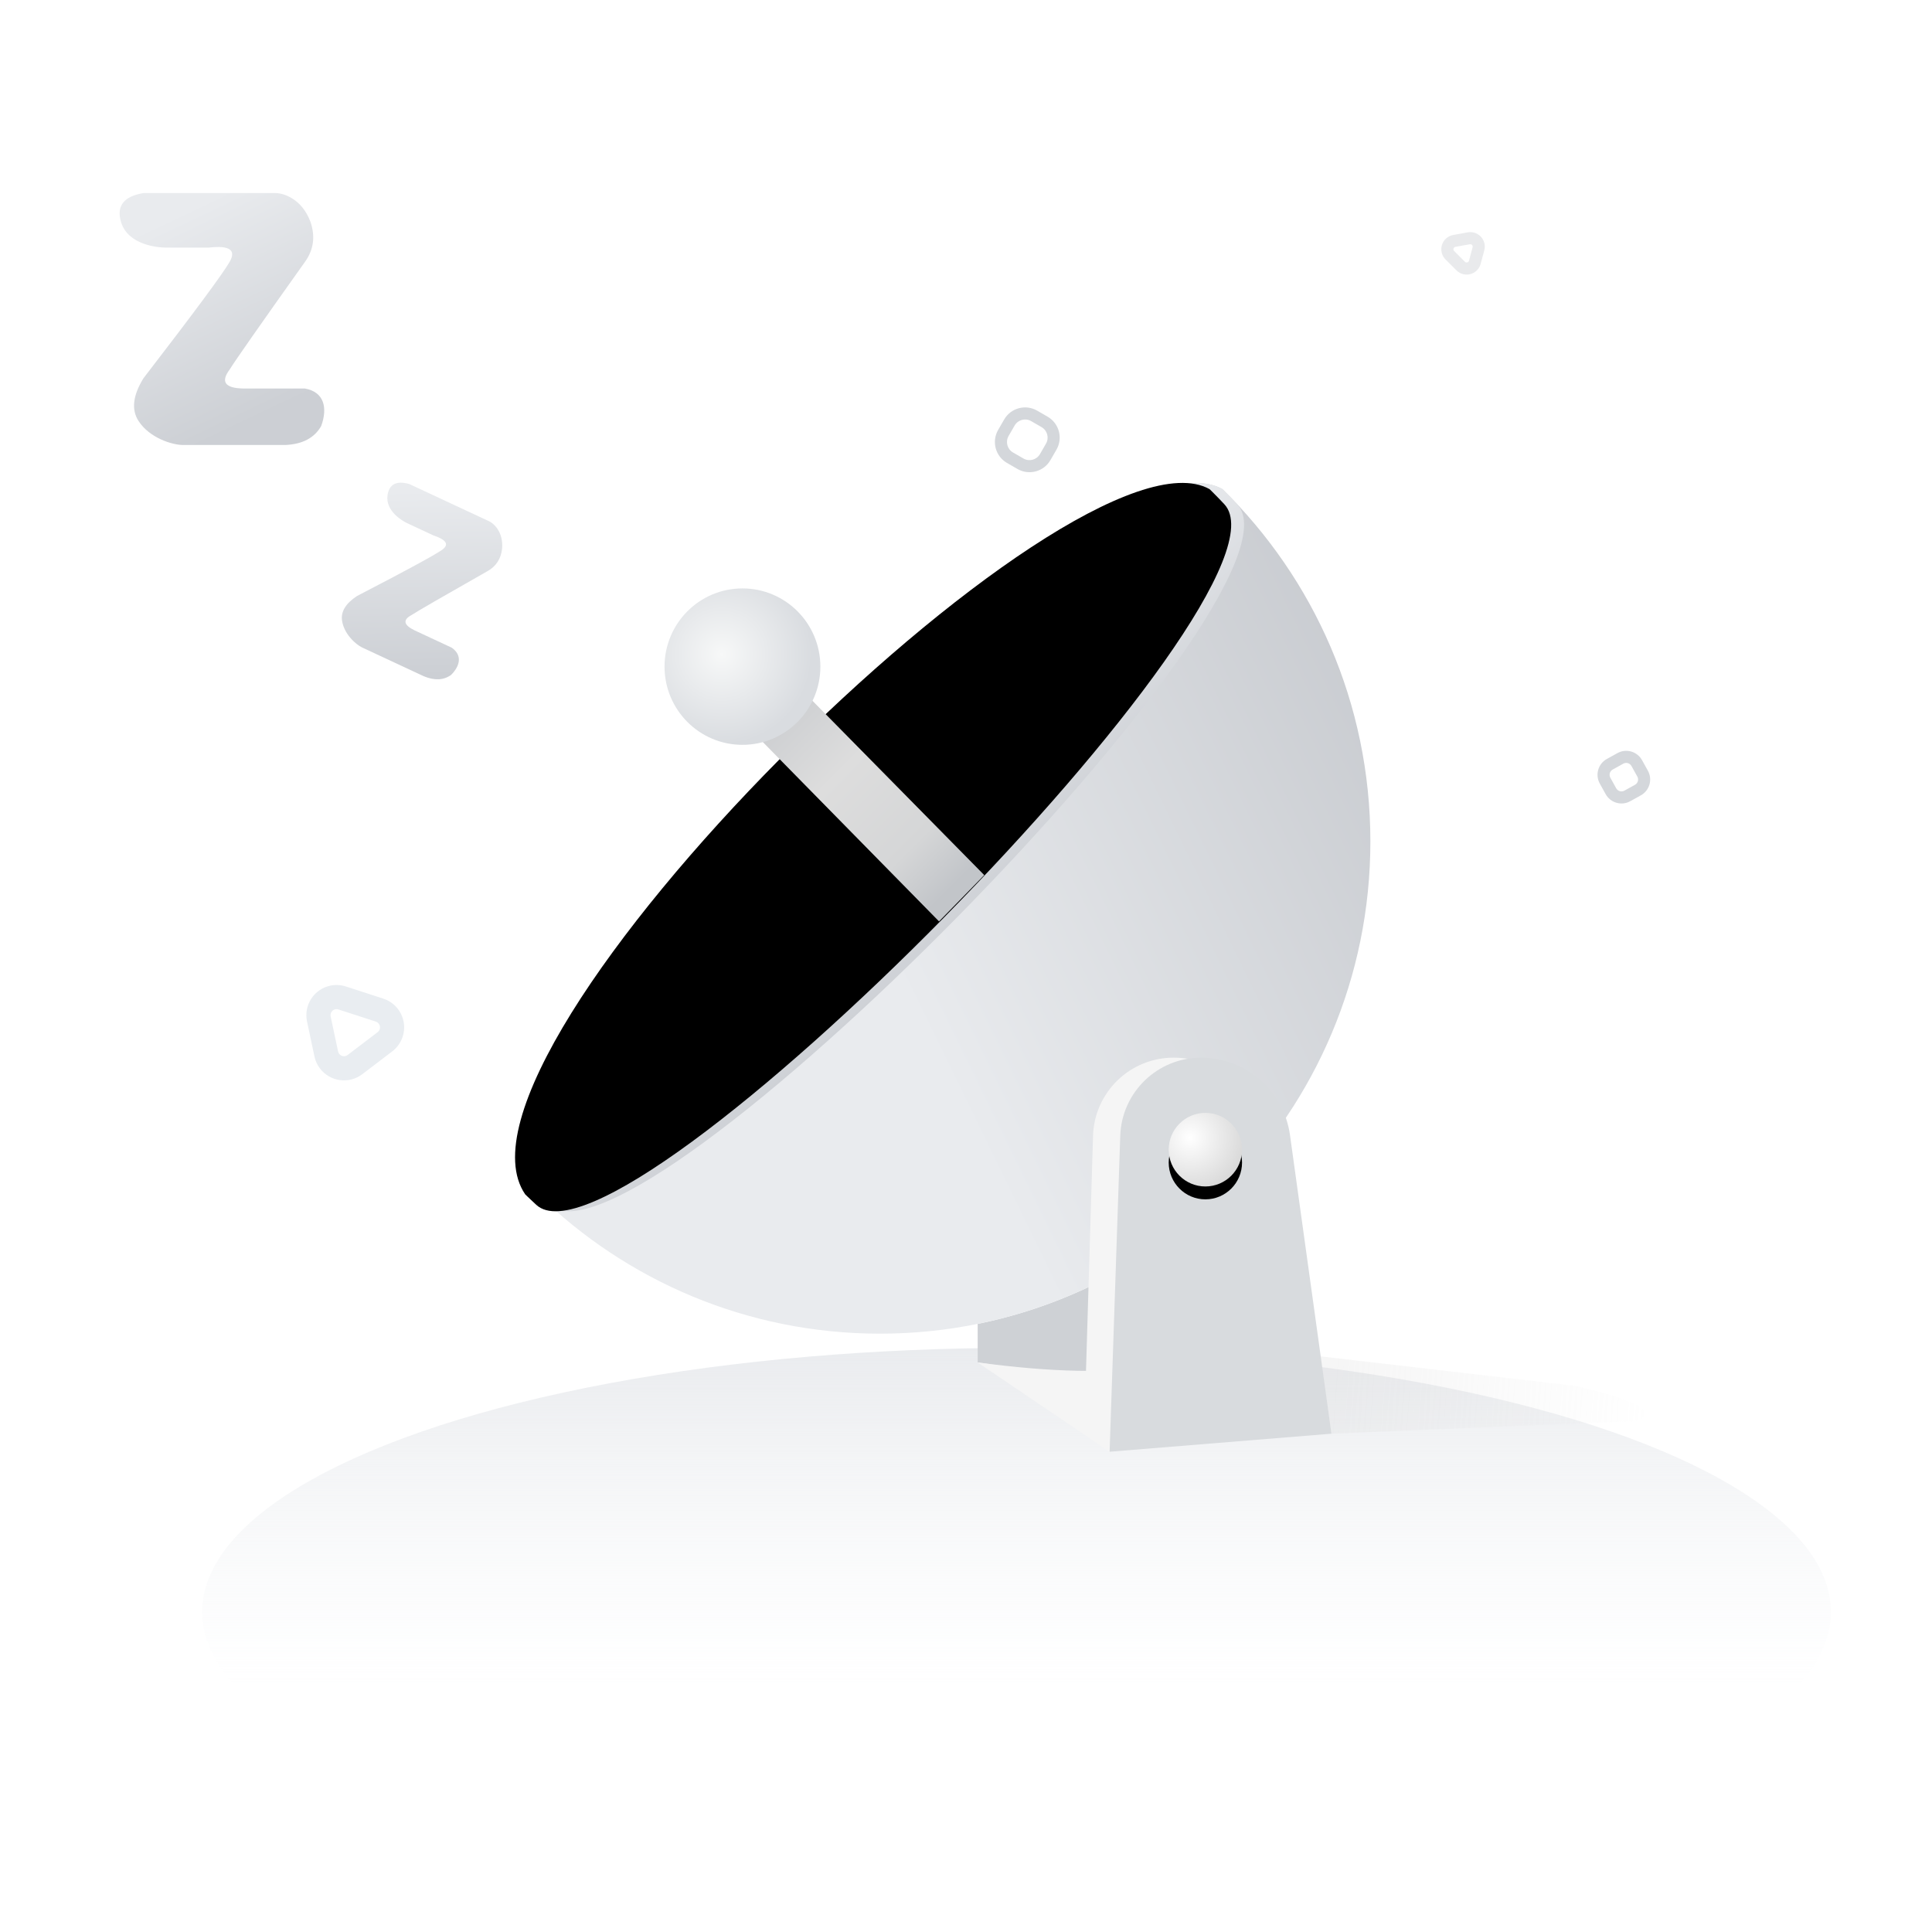 <?xml version="1.0" encoding="UTF-8"?>
<svg width="150px" height="150px" viewBox="0 0 150 150" version="1.1" xmlns="http://www.w3.org/2000/svg" xmlns:xlink="http://www.w3.org/1999/xlink">
    <title>空页面/无网络/dark 2</title>
    <defs>
        <linearGradient x1="50%" y1="0%" x2="82.976%" y2="82.981%" id="linearGradient-1">
            <stop stop-color="#E9EBEE" offset="0%"></stop>
            <stop stop-color="#CCCFD4" offset="100%"></stop>
        </linearGradient>
        <linearGradient x1="67.321%" y1="4.685%" x2="68.74%" y2="97.052%" id="linearGradient-2">
            <stop stop-color="#E9EBEE" offset="0%"></stop>
            <stop stop-color="#CCCFD4" offset="100%"></stop>
        </linearGradient>
        <linearGradient x1="50%" y1="-13.819%" x2="50%" y2="64.884%" id="linearGradient-3">
            <stop stop-color="#E2E4E8" offset="0%"></stop>
            <stop stop-color="#F4F6F8" stop-opacity="0" offset="100%"></stop>
        </linearGradient>
        <linearGradient x1="110.886%" y1="33.921%" x2="50%" y2="63.038%" id="linearGradient-4">
            <stop stop-color="#C5C8CD" offset="0%"></stop>
            <stop stop-color="#E9EBEE" offset="100%"></stop>
        </linearGradient>
        <linearGradient x1="64.913%" y1="54.941%" x2="1.665%" y2="-17.369%" id="linearGradient-5">
            <stop stop-color="#CDD0D5" offset="0%"></stop>
            <stop stop-color="#E9EBEE" offset="23.382%"></stop>
            <stop stop-color="#F4F5F5" offset="100%"></stop>
        </linearGradient>
        <path d="M55.063,1.649 C54.793,1.36 54.517,1.075 54.238,0.795 C54.133,0.691 54.029,0.587 53.923,0.483 C43.33,-5.397 -6.854,44.089 0.788,55.236 C0.854,55.3 0.919,55.364 0.985,55.427 C1.204,55.638 1.426,55.846 1.649,56.051 C8.42,62.263 61.477,8.489 55.063,1.649 Z" id="path-6"></path>
        <filter x="-0.9%" y="-0.9%" width="101.8%" height="101.8%" filterUnits="objectBoundingBox" id="filter-7">
            <feOffset dx="-1" dy="0" in="SourceAlpha" result="shadowOffsetInner1"></feOffset>
            <feComposite in="shadowOffsetInner1" in2="SourceAlpha" operator="arithmetic" k2="-1" k3="1" result="shadowInnerInner1"></feComposite>
            <feColorMatrix values="0 0 0 0 1   0 0 0 0 1   0 0 0 0 1  0 0 0 0.5 0" type="matrix" in="shadowInnerInner1"></feColorMatrix>
        </filter>
        <linearGradient x1="7.10542736e-13%" y1="50%" x2="94.426%" y2="49.972%" id="linearGradient-8">
            <stop stop-color="#CACCCF" offset="0%"></stop>
            <stop stop-color="#DDDDDD" offset="38.369%"></stop>
            <stop stop-color="#D5D6D7" offset="77.957%"></stop>
            <stop stop-color="#C2C5C9" offset="100%"></stop>
        </linearGradient>
        <radialGradient cx="36.758%" cy="42.12%" fx="36.758%" fy="42.12%" r="57.844%" gradientTransform="translate(0.368, 0.421), scale(1, 0.996), rotate(26.9), translate(-0.368, -0.421)" id="radialGradient-9">
            <stop stop-color="#F7F8F8" offset="0%"></stop>
            <stop stop-color="#D9DCE0" offset="100%"></stop>
        </radialGradient>
        <radialGradient cx="28.928%" cy="33.847%" fx="28.928%" fy="33.847%" r="75.658%" gradientTransform="translate(0.289, 0.339), scale(1, 0.996), rotate(40.441), translate(-0.289, -0.339)" id="radialGradient-10">
            <stop stop-color="#FFFFFF" offset="0%"></stop>
            <stop stop-color="#D9D9D9" offset="100%"></stop>
        </radialGradient>
        <ellipse id="path-11" cx="52.596" cy="51.766" rx="2.847" ry="2.857"></ellipse>
        <filter x="-35.1%" y="-17.5%" width="170.3%" height="170.0%" filterUnits="objectBoundingBox" id="filter-12">
            <feOffset dx="0" dy="1" in="SourceAlpha" result="shadowOffsetOuter1"></feOffset>
            <feGaussianBlur stdDeviation="0.5" in="shadowOffsetOuter1" result="shadowBlurOuter1"></feGaussianBlur>
            <feComposite in="shadowBlurOuter1" in2="SourceAlpha" operator="out" result="shadowBlurOuter1"></feComposite>
            <feColorMatrix values="0 0 0 0 0.793   0 0 0 0 0.799   0 0 0 0 0.823  0 0 0 1 0" type="matrix" in="shadowBlurOuter1"></feColorMatrix>
        </filter>
        <linearGradient x1="100%" y1="50.832%" x2="4.333%" y2="49.256%" id="linearGradient-13">
            <stop stop-color="#D8D8D8" stop-opacity="0" offset="0%"></stop>
            <stop stop-color="#D9D9D9" offset="100%"></stop>
        </linearGradient>
    </defs>
    <g id="新" stroke="none" stroke-width="1" fill="none" fill-rule="evenodd">
        <g id="跨端协同-切图" transform="translate(-103, -605)">
            <g id="编组" transform="translate(103, 605)">
                <rect id="矩形" x="0" y="0" width="150" height="150"></rect>
                <g id="编组-3" transform="translate(22.433, 17.096)" fill-rule="nonzero">
                    <path d="M90.478,1.235 L89.828,2.173 C89.697,2.362 89.627,2.585 89.627,2.814 C89.627,3.435 90.131,3.939 90.752,3.939 L91.945,3.939 C92.142,3.939 92.336,3.887 92.507,3.789 C93.045,3.478 93.23,2.79 92.919,2.252 L92.377,1.313 C92.294,1.169 92.18,1.045 92.044,0.95 C91.533,0.597 90.832,0.724 90.478,1.235 Z M91.51,1.721 C91.532,1.737 91.551,1.757 91.565,1.781 L92.107,2.72 C92.159,2.81 92.128,2.925 92.038,2.977 C92.01,2.993 91.978,3.002 91.945,3.002 L90.752,3.002 C90.649,3.002 90.565,2.918 90.565,2.814 C90.565,2.776 90.577,2.739 90.598,2.707 L91.249,1.768 C91.308,1.683 91.425,1.662 91.51,1.721 Z" id="三角形" fill-opacity="0.509" fill="#D4D7DB" transform="translate(91.349, 2.345) rotate(45) translate(-91.349, -2.345)"></path>
                    <path d="M2.991,60.801 L1.324,63.207 C1.052,63.599 0.907,64.065 0.907,64.542 C0.907,65.836 1.956,66.885 3.25,66.885 L6.305,66.885 C6.717,66.885 7.121,66.777 7.477,66.572 C8.598,65.925 8.982,64.492 8.336,63.37 L6.947,60.964 C6.774,60.664 6.537,60.406 6.252,60.209 C5.188,59.472 3.728,59.737 2.991,60.801 Z M5.184,61.75 C5.241,61.79 5.289,61.841 5.323,61.901 L6.711,64.307 C6.841,64.532 6.764,64.818 6.54,64.948 C6.468,64.989 6.388,65.01 6.305,65.01 L3.25,65.01 C2.991,65.01 2.782,64.801 2.782,64.542 C2.782,64.446 2.811,64.353 2.865,64.275 L4.532,61.869 C4.679,61.656 4.971,61.603 5.184,61.75 Z" id="三角形" fill="#E9EDF1" transform="translate(4.778, 63.339) rotate(198) translate(-4.778, -63.339)"></path>
                    <path d="M104.111,41.367 L103.173,41.367 C102.396,41.367 101.767,41.997 101.767,42.773 L101.767,43.711 C101.767,44.488 102.396,45.117 103.173,45.117 L104.111,45.117 C104.887,45.117 105.517,44.488 105.517,43.711 L105.517,42.773 C105.517,41.997 104.887,41.367 104.111,41.367 Z M104.111,42.305 C104.37,42.305 104.579,42.514 104.579,42.773 L104.579,43.711 C104.579,43.97 104.37,44.18 104.111,44.18 L103.173,44.18 C102.914,44.18 102.704,43.97 102.704,43.711 L102.704,42.773 C102.704,42.514 102.914,42.305 103.173,42.305 L104.111,42.305 Z" id="矩形" fill="#D4D7DB" transform="translate(103.642, 43.242) rotate(-29) translate(-103.642, -43.242)"></path>
                    <path d="M57.795,14.707 L56.857,14.707 C55.822,14.707 54.982,15.546 54.982,16.582 L54.982,17.519 C54.982,18.555 55.822,19.394 56.857,19.394 L57.795,19.394 C58.83,19.394 59.67,18.555 59.67,17.519 L59.67,16.582 C59.67,15.546 58.83,14.707 57.795,14.707 Z M57.795,15.644 C58.313,15.644 58.732,16.064 58.732,16.582 L58.732,17.519 C58.732,18.037 58.313,18.457 57.795,18.457 L56.857,18.457 C56.34,18.457 55.92,18.037 55.92,17.519 L55.92,16.582 C55.92,16.064 56.34,15.644 56.857,15.644 L57.795,15.644 Z" id="矩形" fill="#D4D7DB" transform="translate(57.326, 17.05) rotate(30) translate(-57.326, -17.05)"></path>
                </g>
                <path d="M11.136,14.99 C9.614,15.243 9.033,15.986 9.391,17.219 C9.929,19.068 12.369,19.222 12.829,19.222 C13.136,19.222 14.268,19.222 16.225,19.222 C17.826,19.04 18.359,19.412 17.825,20.338 C17.29,21.265 15.061,24.275 11.136,29.37 C10.314,30.705 10.188,31.81 10.756,32.686 C11.608,33.999 13.359,34.55 14.226,34.55 C14.805,34.55 17.44,34.55 22.134,34.55 C23.481,34.494 24.417,34 24.941,33.069 C25.442,31.676 25.185,30.435 23.673,30.164 C22.923,30.164 21.333,30.164 18.901,30.164 C17.473,30.139 17.114,29.65 17.825,28.697 C18.264,27.987 20.214,25.201 23.673,20.338 C24.351,19.398 24.494,18.358 24.103,17.219 C23.439,15.436 22.016,14.99 21.39,14.99 C20.972,14.99 17.554,14.99 11.136,14.99 Z" id="路径-6" fill="url(#linearGradient-1)"></path>
                <path d="M31.773,37.578 C30.782,37.302 30.221,37.587 30.09,38.434 C29.893,39.704 31.325,40.485 31.603,40.614 C31.789,40.701 32.473,41.02 33.657,41.572 C34.676,41.913 34.894,42.288 34.309,42.698 C33.725,43.107 31.528,44.299 27.719,46.272 C26.846,46.848 26.458,47.48 26.554,48.17 C26.699,49.204 27.602,50.031 28.127,50.276 C28.476,50.439 30.07,51.182 32.908,52.505 C33.738,52.851 34.443,52.816 35.023,52.401 C35.718,51.7 35.913,50.877 35.075,50.287 C34.622,50.076 33.66,49.627 32.19,48.942 C31.333,48.524 31.254,48.127 31.953,47.751 C32.419,47.446 34.383,46.311 37.845,44.346 C38.52,43.969 38.9,43.381 38.984,42.581 C39.086,41.316 38.351,40.646 37.972,40.469 C37.72,40.351 35.653,39.388 31.773,37.578 Z" id="路径-6" fill="url(#linearGradient-2)"></path>
                <ellipse id="椭圆形" fill="url(#linearGradient-3)" cx="78.924" cy="125.145" rx="63.227" ry="20.494"></ellipse>
                <g id="编组-3" transform="translate(40.989, 37.494)">
                    <path d="M46.519,60.851 C48.127,67.563 48.681,70.623 48.179,70.031 C47.783,69.562 45.213,69.409 40.134,68.969 C39.146,68.884 37.407,68.656 34.918,68.286 L34.918,65.294 C39.015,64.462 42.874,62.97 46.379,60.934 Z" id="形状结合" fill="#CED1D5"></path>
                    <path d="M27.331,66.052 C48.36,66.052 65.407,48.942 65.407,27.836 C65.407,17.114 61.008,7.424 53.923,0.483 C43.33,-5.397 -6.854,44.089 0.788,55.236 C7.646,61.93 17.009,66.052 27.331,66.052 Z" id="椭圆形" fill="url(#linearGradient-4)"></path>
                    <g id="椭圆形">
                        <use fill="url(#linearGradient-5)" fill-rule="evenodd" xlink:href="#path-6"></use>
                        <use fill="black" fill-opacity="1" filter="url(#filter-7)" xlink:href="#path-6"></use>
                    </g>
                    <polygon id="矩形" fill="url(#linearGradient-8)" transform="translate(26.206, 24.669) rotate(-315) translate(-26.206, -24.669)" points="15.538 22.079 36.814 22.235 36.874 27.259 15.547 27.07"></polygon>
                    <ellipse id="椭圆形" fill="url(#radialGradient-9)" cx="16.655" cy="14.263" rx="6.049" ry="6.072"></ellipse>
                    <path d="M45.161,75.218 L34.918,68.286 C40.722,69.058 45.241,69.149 48.476,68.56 C50.175,69.709 49.07,71.929 45.161,75.218 Z" id="路径-2" fill="#F5F5F5"></path>
                    <path d="M50.126,44.622 C53.606,44.622 56.553,47.188 57.031,50.635 L60.25,73.817 L60.25,73.817 L45.161,75.218 L43.181,73.817 L43.874,50.69 C43.975,47.31 46.745,44.622 50.126,44.622 Z" id="矩形" fill="#F5F5F5"></path>
                    <path d="M52.261,44.622 C55.741,44.622 58.688,47.188 59.166,50.635 L62.385,73.817 L62.385,73.817 L45.161,75.218 L45.987,50.689 C46.101,47.306 48.876,44.622 52.261,44.622 Z" id="矩形" fill="#D8DBDE"></path>
                    <g id="椭圆形">
                        <use fill="black" fill-opacity="1" filter="url(#filter-12)" xlink:href="#path-11"></use>
                        <use fill="url(#radialGradient-10)" fill-rule="evenodd" xlink:href="#path-11"></use>
                    </g>
                    <path d="M61.52,67.812 L81.302,70.103 C86.209,71.252 87.79,72.163 86.045,72.836 C81.481,73.019 73.594,73.346 62.385,73.817 L61.52,67.812 Z" id="路径-5" fill="url(#linearGradient-13)" opacity="0.242"></path>
                </g>
            </g>
        </g>
    </g>
</svg>